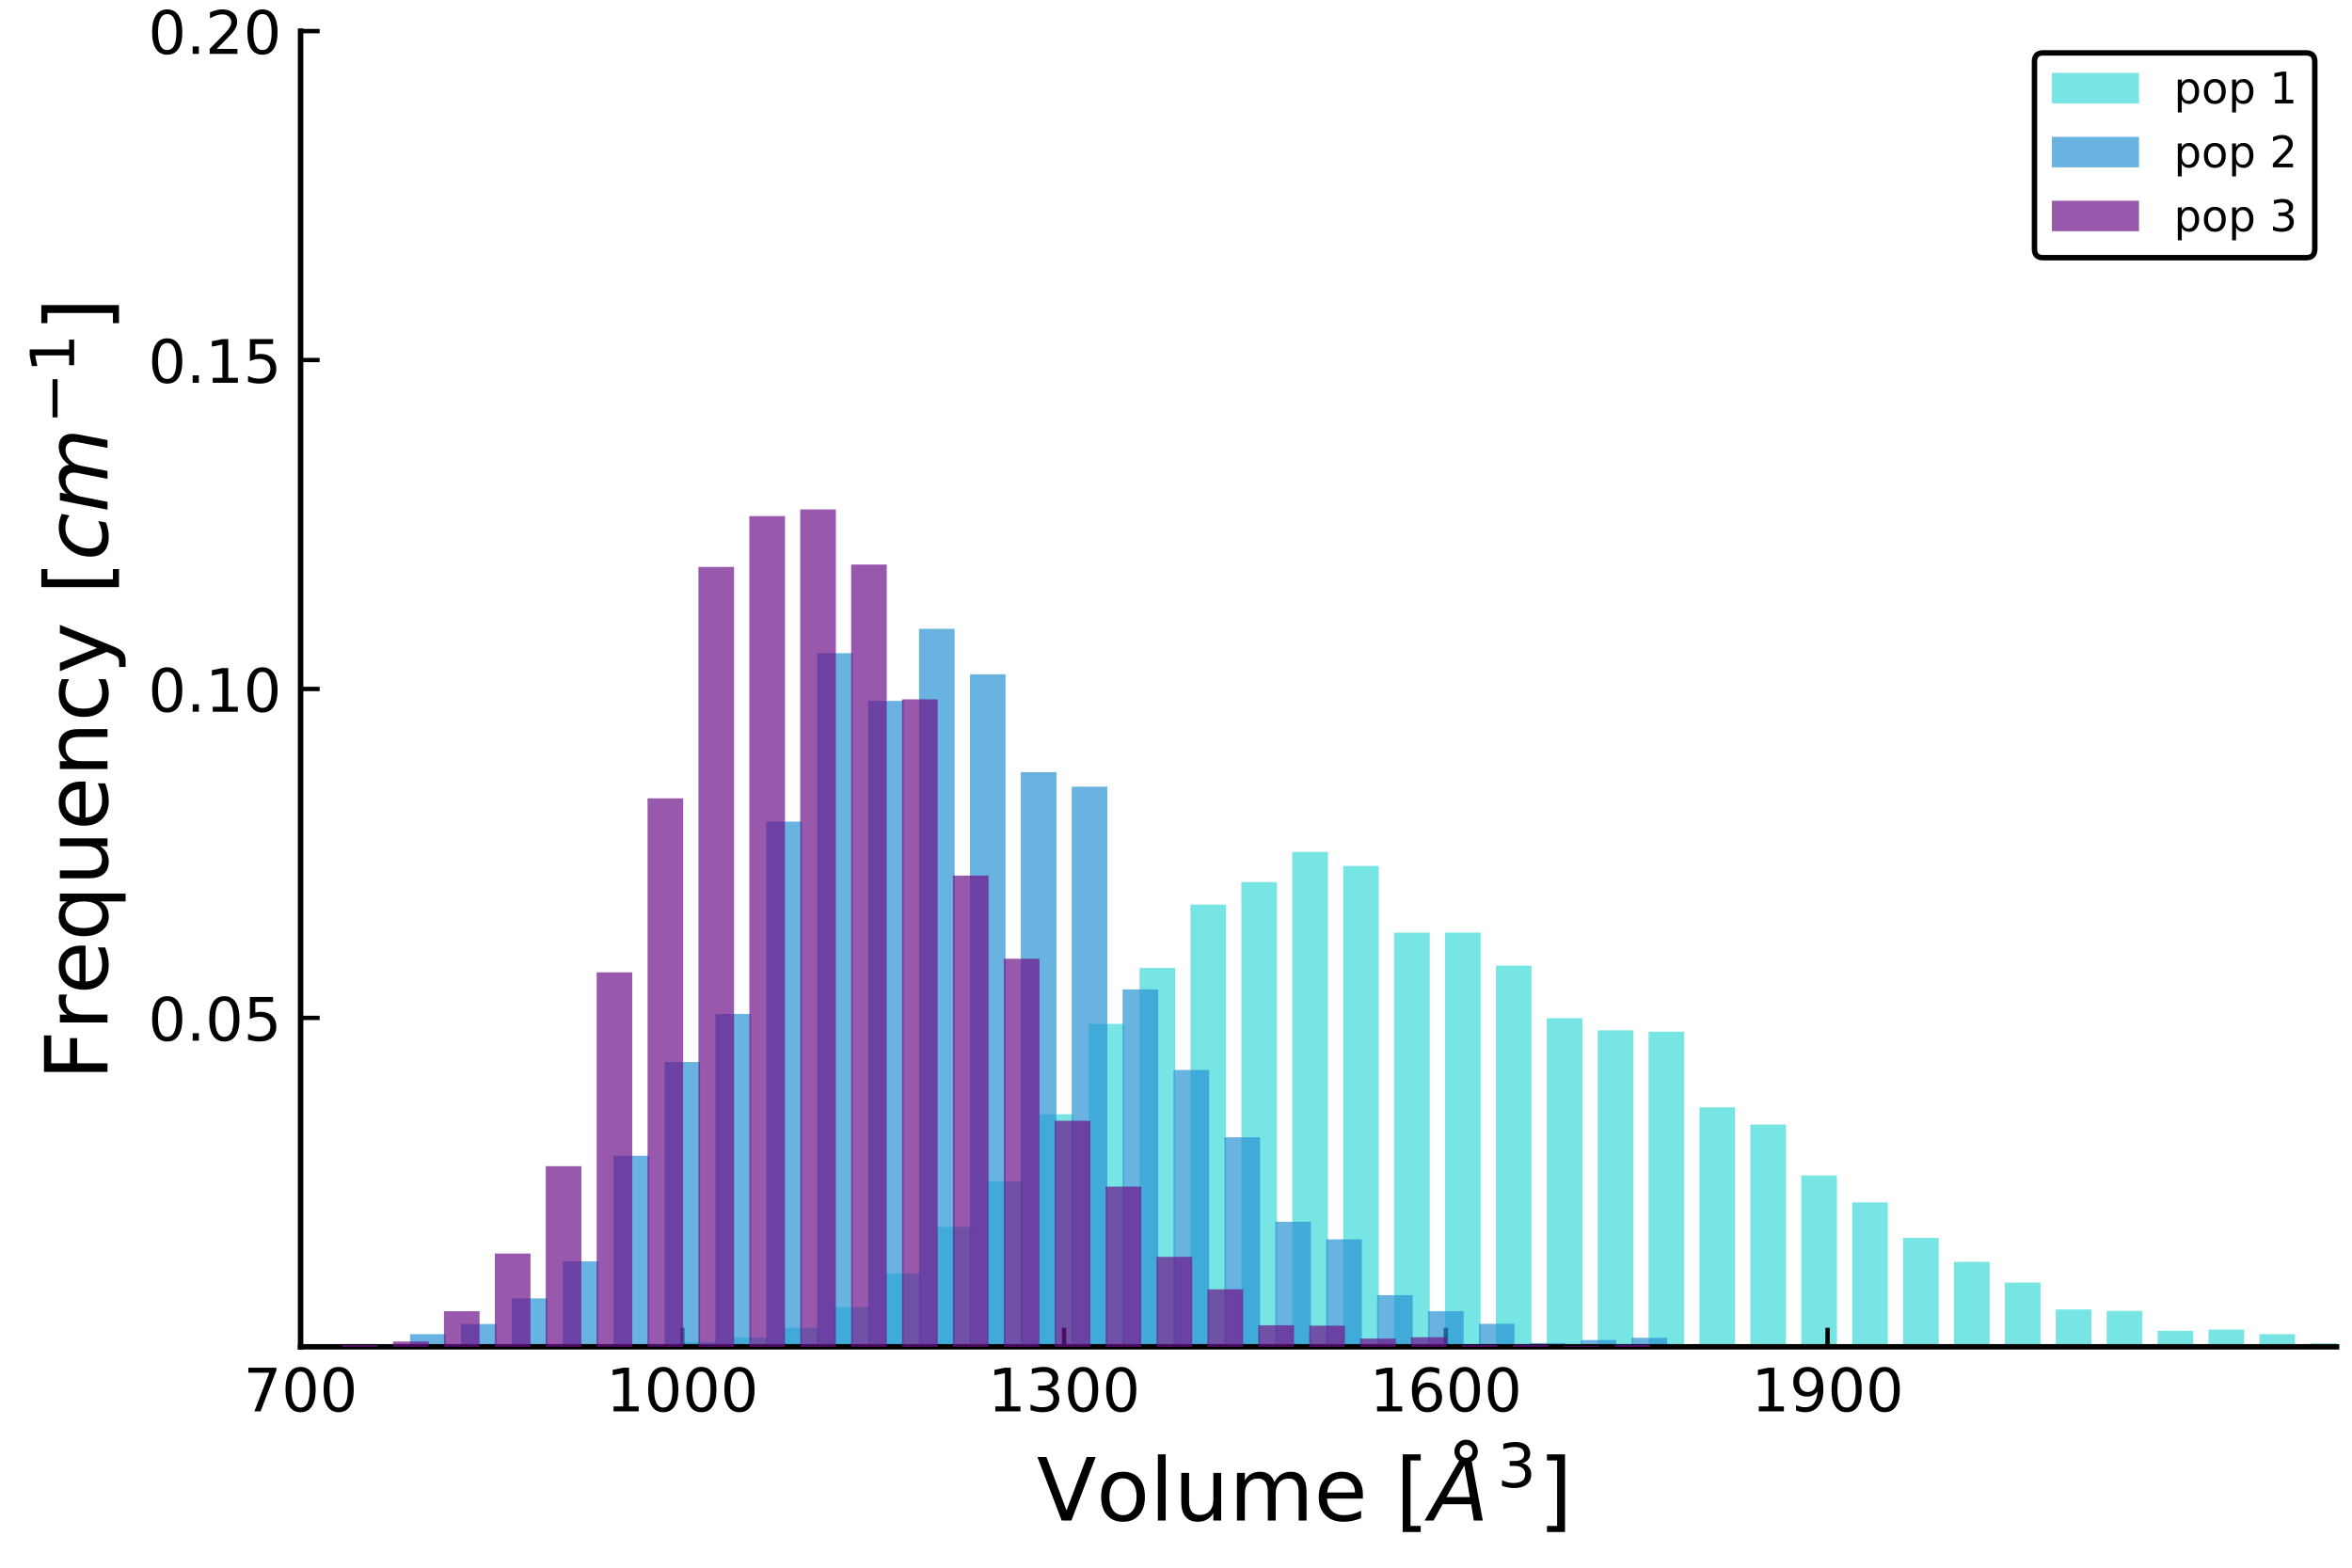 <?xml version="1.0" encoding="utf-8" standalone="no"?>
<!DOCTYPE svg PUBLIC "-//W3C//DTD SVG 1.1//EN"
  "http://www.w3.org/Graphics/SVG/1.1/DTD/svg11.dtd">
<!-- Created with matplotlib (http://matplotlib.org/) -->
<svg height="288pt" version="1.1" viewBox="0 0 432 288" width="432pt" xmlns="http://www.w3.org/2000/svg" xmlns:xlink="http://www.w3.org/1999/xlink">
 <defs>
  <style type="text/css">
*{stroke-linecap:butt;stroke-linejoin:round;}
  </style>
 </defs>
 <g id="figure_1">
  <g id="patch_1">
   <path d="M 0 288 
L 432 288 
L 432 0 
L 0 0 
z
" style="fill:#ffffff;"/>
  </g>
  <g id="axes_1">
   <g id="patch_2">
    <path d="M 55.209 247.425 
L 429.165 247.425 
L 429.165 5.715 
L 55.209 5.715 
z
" style="fill:#ffffff;"/>
   </g>
   <g id="patch_3">
    <path clip-path="url(#pc2523040d9)" d="M 59.727 247.425 
L 59.727 247.425 
L 66.272 247.425 
L 66.272 247.425 
L 59.727 247.425 
" style="fill:#3ddad7;fill-opacity:0.7;"/>
   </g>
   <g id="patch_4">
    <path clip-path="url(#pc2523040d9)" d="M 69.076 247.425 
L 69.076 247.425 
L 75.62 247.425 
L 75.62 247.425 
L 69.076 247.425 
" style="fill:#3ddad7;fill-opacity:0.7;"/>
   </g>
   <g id="patch_5">
    <path clip-path="url(#pc2523040d9)" d="M 78.425 247.425 
L 78.425 247.425 
L 84.969 247.425 
L 84.969 247.425 
L 78.425 247.425 
" style="fill:#3ddad7;fill-opacity:0.7;"/>
   </g>
   <g id="patch_6">
    <path clip-path="url(#pc2523040d9)" d="M 87.774 247.425 
L 87.774 247.425 
L 94.318 247.425 
L 94.318 247.425 
L 87.774 247.425 
" style="fill:#3ddad7;fill-opacity:0.7;"/>
   </g>
   <g id="patch_7">
    <path clip-path="url(#pc2523040d9)" d="M 97.123 247.425 
L 97.123 247.425 
L 103.667 247.425 
L 103.667 247.425 
L 97.123 247.425 
" style="fill:#3ddad7;fill-opacity:0.7;"/>
   </g>
   <g id="patch_8">
    <path clip-path="url(#pc2523040d9)" d="M 106.472 247.353 
L 106.472 247.425 
L 113.016 247.425 
L 113.016 247.353 
L 106.472 247.353 
" style="fill:#3ddad7;fill-opacity:0.7;"/>
   </g>
   <g id="patch_9">
    <path clip-path="url(#pc2523040d9)" d="M 115.821 247.227 
L 115.821 247.425 
L 122.365 247.425 
L 122.365 247.227 
L 115.821 247.227 
" style="fill:#3ddad7;fill-opacity:0.7;"/>
   </g>
   <g id="patch_10">
    <path clip-path="url(#pc2523040d9)" d="M 125.17 246.524 
L 125.17 247.425 
L 131.714 247.425 
L 131.714 246.524 
L 125.17 246.524 
" style="fill:#3ddad7;fill-opacity:0.7;"/>
   </g>
   <g id="patch_11">
    <path clip-path="url(#pc2523040d9)" d="M 134.519 245.731 
L 134.519 247.425 
L 141.063 247.425 
L 141.063 245.731 
L 134.519 245.731 
" style="fill:#3ddad7;fill-opacity:0.7;"/>
   </g>
   <g id="patch_12">
    <path clip-path="url(#pc2523040d9)" d="M 143.868 243.911 
L 143.868 247.425 
L 150.412 247.425 
L 150.412 243.911 
L 143.868 243.911 
" style="fill:#3ddad7;fill-opacity:0.7;"/>
   </g>
   <g id="patch_13">
    <path clip-path="url(#pc2523040d9)" d="M 153.216 240.127 
L 153.216 247.425 
L 159.761 247.425 
L 159.761 240.127 
L 153.216 240.127 
" style="fill:#3ddad7;fill-opacity:0.7;"/>
   </g>
   <g id="patch_14">
    <path clip-path="url(#pc2523040d9)" d="M 162.565 233.981 
L 162.565 247.425 
L 169.11 247.425 
L 169.11 233.981 
L 162.565 233.981 
" style="fill:#3ddad7;fill-opacity:0.7;"/>
   </g>
   <g id="patch_15">
    <path clip-path="url(#pc2523040d9)" d="M 171.914 225.385 
L 171.914 247.425 
L 178.459 247.425 
L 178.459 225.385 
L 171.914 225.385 
" style="fill:#3ddad7;fill-opacity:0.7;"/>
   </g>
   <g id="patch_16">
    <path clip-path="url(#pc2523040d9)" d="M 181.263 216.987 
L 181.263 247.425 
L 187.807 247.425 
L 187.807 216.987 
L 181.263 216.987 
" style="fill:#3ddad7;fill-opacity:0.7;"/>
   </g>
   <g id="patch_17">
    <path clip-path="url(#pc2523040d9)" d="M 190.612 204.696 
L 190.612 247.425 
L 197.156 247.425 
L 197.156 204.696 
L 190.612 204.696 
" style="fill:#3ddad7;fill-opacity:0.7;"/>
   </g>
   <g id="patch_18">
    <path clip-path="url(#pc2523040d9)" d="M 199.961 188.098 
L 199.961 247.425 
L 206.505 247.425 
L 206.505 188.098 
L 199.961 188.098 
" style="fill:#3ddad7;fill-opacity:0.7;"/>
   </g>
   <g id="patch_19">
    <path clip-path="url(#pc2523040d9)" d="M 209.31 177.826 
L 209.31 247.425 
L 215.854 247.425 
L 215.854 177.826 
L 209.31 177.826 
" style="fill:#3ddad7;fill-opacity:0.7;"/>
   </g>
   <g id="patch_20">
    <path clip-path="url(#pc2523040d9)" d="M 218.659 166.184 
L 218.659 247.425 
L 225.203 247.425 
L 225.203 166.184 
L 218.659 166.184 
" style="fill:#3ddad7;fill-opacity:0.7;"/>
   </g>
   <g id="patch_21">
    <path clip-path="url(#pc2523040d9)" d="M 228.008 162.057 
L 228.008 247.425 
L 234.552 247.425 
L 234.552 162.057 
L 228.008 162.057 
" style="fill:#3ddad7;fill-opacity:0.7;"/>
   </g>
   <g id="patch_22">
    <path clip-path="url(#pc2523040d9)" d="M 237.357 156.506 
L 237.357 247.425 
L 243.901 247.425 
L 243.901 156.506 
L 237.357 156.506 
" style="fill:#3ddad7;fill-opacity:0.7;"/>
   </g>
   <g id="patch_23">
    <path clip-path="url(#pc2523040d9)" d="M 246.706 159.083 
L 246.706 247.425 
L 253.25 247.425 
L 253.25 159.083 
L 246.706 159.083 
" style="fill:#3ddad7;fill-opacity:0.7;"/>
   </g>
   <g id="patch_24">
    <path clip-path="url(#pc2523040d9)" d="M 256.055 171.338 
L 256.055 247.425 
L 262.599 247.425 
L 262.599 171.338 
L 256.055 171.338 
" style="fill:#3ddad7;fill-opacity:0.7;"/>
   </g>
   <g id="patch_25">
    <path clip-path="url(#pc2523040d9)" d="M 265.403 171.32 
L 265.403 247.425 
L 271.948 247.425 
L 271.948 171.32 
L 265.403 171.32 
" style="fill:#3ddad7;fill-opacity:0.7;"/>
   </g>
   <g id="patch_26">
    <path clip-path="url(#pc2523040d9)" d="M 274.752 177.393 
L 274.752 247.425 
L 281.297 247.425 
L 281.297 177.393 
L 274.752 177.393 
" style="fill:#3ddad7;fill-opacity:0.7;"/>
   </g>
   <g id="patch_27">
    <path clip-path="url(#pc2523040d9)" d="M 284.101 187.053 
L 284.101 247.425 
L 290.646 247.425 
L 290.646 187.053 
L 284.101 187.053 
" style="fill:#3ddad7;fill-opacity:0.7;"/>
   </g>
   <g id="patch_28">
    <path clip-path="url(#pc2523040d9)" d="M 293.45 189.287 
L 293.45 247.425 
L 299.994 247.425 
L 299.994 189.287 
L 293.45 189.287 
" style="fill:#3ddad7;fill-opacity:0.7;"/>
   </g>
   <g id="patch_29">
    <path clip-path="url(#pc2523040d9)" d="M 302.799 189.54 
L 302.799 247.425 
L 309.343 247.425 
L 309.343 189.54 
L 302.799 189.54 
" style="fill:#3ddad7;fill-opacity:0.7;"/>
   </g>
   <g id="patch_30">
    <path clip-path="url(#pc2523040d9)" d="M 312.148 203.416 
L 312.148 247.425 
L 318.692 247.425 
L 318.692 203.416 
L 312.148 203.416 
" style="fill:#3ddad7;fill-opacity:0.7;"/>
   </g>
   <g id="patch_31">
    <path clip-path="url(#pc2523040d9)" d="M 321.497 206.588 
L 321.497 247.425 
L 328.041 247.425 
L 328.041 206.588 
L 321.497 206.588 
" style="fill:#3ddad7;fill-opacity:0.7;"/>
   </g>
   <g id="patch_32">
    <path clip-path="url(#pc2523040d9)" d="M 330.846 215.941 
L 330.846 247.425 
L 337.39 247.425 
L 337.39 215.941 
L 330.846 215.941 
" style="fill:#3ddad7;fill-opacity:0.7;"/>
   </g>
   <g id="patch_33">
    <path clip-path="url(#pc2523040d9)" d="M 340.195 220.897 
L 340.195 247.425 
L 346.739 247.425 
L 346.739 220.897 
L 340.195 220.897 
" style="fill:#3ddad7;fill-opacity:0.7;"/>
   </g>
   <g id="patch_34">
    <path clip-path="url(#pc2523040d9)" d="M 349.544 227.421 
L 349.544 247.425 
L 356.088 247.425 
L 356.088 227.421 
L 349.544 227.421 
" style="fill:#3ddad7;fill-opacity:0.7;"/>
   </g>
   <g id="patch_35">
    <path clip-path="url(#pc2523040d9)" d="M 358.893 231.819 
L 358.893 247.425 
L 365.437 247.425 
L 365.437 231.819 
L 358.893 231.819 
" style="fill:#3ddad7;fill-opacity:0.7;"/>
   </g>
   <g id="patch_36">
    <path clip-path="url(#pc2523040d9)" d="M 368.242 235.621 
L 368.242 247.425 
L 374.786 247.425 
L 374.786 235.621 
L 368.242 235.621 
" style="fill:#3ddad7;fill-opacity:0.7;"/>
   </g>
   <g id="patch_37">
    <path clip-path="url(#pc2523040d9)" d="M 377.59 240.559 
L 377.59 247.425 
L 384.135 247.425 
L 384.135 240.559 
L 377.59 240.559 
" style="fill:#3ddad7;fill-opacity:0.7;"/>
   </g>
   <g id="patch_38">
    <path clip-path="url(#pc2523040d9)" d="M 386.939 240.829 
L 386.939 247.425 
L 393.484 247.425 
L 393.484 240.829 
L 386.939 240.829 
" style="fill:#3ddad7;fill-opacity:0.7;"/>
   </g>
   <g id="patch_39">
    <path clip-path="url(#pc2523040d9)" d="M 396.288 244.488 
L 396.288 247.425 
L 402.833 247.425 
L 402.833 244.488 
L 396.288 244.488 
" style="fill:#3ddad7;fill-opacity:0.7;"/>
   </g>
   <g id="patch_40">
    <path clip-path="url(#pc2523040d9)" d="M 405.637 244.272 
L 405.637 247.425 
L 412.181 247.425 
L 412.181 244.272 
L 405.637 244.272 
" style="fill:#3ddad7;fill-opacity:0.7;"/>
   </g>
   <g id="patch_41">
    <path clip-path="url(#pc2523040d9)" d="M 414.986 245.101 
L 414.986 247.425 
L 421.53 247.425 
L 421.53 245.101 
L 414.986 245.101 
" style="fill:#3ddad7;fill-opacity:0.7;"/>
   </g>
   <g id="patch_42">
    <path clip-path="url(#pc2523040d9)" d="M 424.335 246.777 
L 424.335 247.425 
L 430.879 247.425 
L 430.879 246.777 
L 424.335 246.777 
" style="fill:#3ddad7;fill-opacity:0.7;"/>
   </g>
   <g id="matplotlib.axis_1">
    <g id="xtick_1">
     <g id="line2d_1">
      <defs>
       <path d="M 0 0 
L 0 -3.5 
" id="mbeab6ca78e" style="stroke:#000000;stroke-width:0.8;"/>
      </defs>
      <g>
       <use style="stroke:#000000;stroke-width:0.8;" x="55.209" xlink:href="#mbeab6ca78e" y="247.425"/>
      </g>
     </g>
     <g id="text_1">
      <!-- 700 -->
      <defs>
       <path d="M 8.203 72.906 
L 55.078 72.906 
L 55.078 68.703 
L 28.609 0 
L 18.312 0 
L 43.219 64.594 
L 8.203 64.594 
z
" id="DejaVuSans-37"/>
       <path d="M 31.781 66.406 
Q 24.172 66.406 20.328 58.906 
Q 16.5 51.422 16.5 36.375 
Q 16.5 21.391 20.328 13.891 
Q 24.172 6.391 31.781 6.391 
Q 39.453 6.391 43.281 13.891 
Q 47.125 21.391 47.125 36.375 
Q 47.125 51.422 43.281 58.906 
Q 39.453 66.406 31.781 66.406 
z
M 31.781 74.219 
Q 44.047 74.219 50.516 64.516 
Q 56.984 54.828 56.984 36.375 
Q 56.984 17.969 50.516 8.266 
Q 44.047 -1.422 31.781 -1.422 
Q 19.531 -1.422 13.062 8.266 
Q 6.594 17.969 6.594 36.375 
Q 6.594 54.828 13.062 64.516 
Q 19.531 74.219 31.781 74.219 
z
" id="DejaVuSans-30"/>
      </defs>
      <g transform="translate(44.711 259.284)scale(0.11 -0.11)">
       <use xlink:href="#DejaVuSans-37"/>
       <use x="63.623" xlink:href="#DejaVuSans-30"/>
       <use x="127.246" xlink:href="#DejaVuSans-30"/>
      </g>
     </g>
    </g>
    <g id="xtick_2">
     <g id="line2d_2">
      <g>
       <use style="stroke:#000000;stroke-width:0.8;" x="125.326" xlink:href="#mbeab6ca78e" y="247.425"/>
      </g>
     </g>
     <g id="text_2">
      <!-- 1000 -->
      <defs>
       <path d="M 12.406 8.297 
L 28.516 8.297 
L 28.516 63.922 
L 10.984 60.406 
L 10.984 69.391 
L 28.422 72.906 
L 38.281 72.906 
L 38.281 8.297 
L 54.391 8.297 
L 54.391 0 
L 12.406 0 
z
" id="DejaVuSans-31"/>
      </defs>
      <g transform="translate(111.328 259.284)scale(0.11 -0.11)">
       <use xlink:href="#DejaVuSans-31"/>
       <use x="63.623" xlink:href="#DejaVuSans-30"/>
       <use x="127.246" xlink:href="#DejaVuSans-30"/>
       <use x="190.869" xlink:href="#DejaVuSans-30"/>
      </g>
     </g>
    </g>
    <g id="xtick_3">
     <g id="line2d_3">
      <g>
       <use style="stroke:#000000;stroke-width:0.8;" x="195.442" xlink:href="#mbeab6ca78e" y="247.425"/>
      </g>
     </g>
     <g id="text_3">
      <!-- 1300 -->
      <defs>
       <path d="M 40.578 39.312 
Q 47.656 37.797 51.625 33 
Q 55.609 28.219 55.609 21.188 
Q 55.609 10.406 48.188 4.484 
Q 40.766 -1.422 27.094 -1.422 
Q 22.516 -1.422 17.656 -0.516 
Q 12.797 0.391 7.625 2.203 
L 7.625 11.719 
Q 11.719 9.328 16.594 8.109 
Q 21.484 6.891 26.812 6.891 
Q 36.078 6.891 40.938 10.547 
Q 45.797 14.203 45.797 21.188 
Q 45.797 27.641 41.281 31.266 
Q 36.766 34.906 28.719 34.906 
L 20.219 34.906 
L 20.219 43.016 
L 29.109 43.016 
Q 36.375 43.016 40.234 45.922 
Q 44.094 48.828 44.094 54.297 
Q 44.094 59.906 40.109 62.906 
Q 36.141 65.922 28.719 65.922 
Q 24.656 65.922 20.016 65.031 
Q 15.375 64.156 9.812 62.312 
L 9.812 71.094 
Q 15.438 72.656 20.344 73.438 
Q 25.25 74.219 29.594 74.219 
Q 40.828 74.219 47.359 69.109 
Q 53.906 64.016 53.906 55.328 
Q 53.906 49.266 50.438 45.094 
Q 46.969 40.922 40.578 39.312 
z
" id="DejaVuSans-33"/>
      </defs>
      <g transform="translate(181.445 259.284)scale(0.11 -0.11)">
       <use xlink:href="#DejaVuSans-31"/>
       <use x="63.623" xlink:href="#DejaVuSans-33"/>
       <use x="127.246" xlink:href="#DejaVuSans-30"/>
       <use x="190.869" xlink:href="#DejaVuSans-30"/>
      </g>
     </g>
    </g>
    <g id="xtick_4">
     <g id="line2d_4">
      <g>
       <use style="stroke:#000000;stroke-width:0.8;" x="265.559" xlink:href="#mbeab6ca78e" y="247.425"/>
      </g>
     </g>
     <g id="text_4">
      <!-- 1600 -->
      <defs>
       <path d="M 33.016 40.375 
Q 26.375 40.375 22.484 35.828 
Q 18.609 31.297 18.609 23.391 
Q 18.609 15.531 22.484 10.953 
Q 26.375 6.391 33.016 6.391 
Q 39.656 6.391 43.531 10.953 
Q 47.406 15.531 47.406 23.391 
Q 47.406 31.297 43.531 35.828 
Q 39.656 40.375 33.016 40.375 
z
M 52.594 71.297 
L 52.594 62.312 
Q 48.875 64.062 45.094 64.984 
Q 41.312 65.922 37.594 65.922 
Q 27.828 65.922 22.672 59.328 
Q 17.531 52.734 16.797 39.406 
Q 19.672 43.656 24.016 45.922 
Q 28.375 48.188 33.594 48.188 
Q 44.578 48.188 50.953 41.516 
Q 57.328 34.859 57.328 23.391 
Q 57.328 12.156 50.688 5.359 
Q 44.047 -1.422 33.016 -1.422 
Q 20.359 -1.422 13.672 8.266 
Q 6.984 17.969 6.984 36.375 
Q 6.984 53.656 15.188 63.938 
Q 23.391 74.219 37.203 74.219 
Q 40.922 74.219 44.703 73.484 
Q 48.484 72.75 52.594 71.297 
z
" id="DejaVuSans-36"/>
      </defs>
      <g transform="translate(251.562 259.284)scale(0.11 -0.11)">
       <use xlink:href="#DejaVuSans-31"/>
       <use x="63.623" xlink:href="#DejaVuSans-36"/>
       <use x="127.246" xlink:href="#DejaVuSans-30"/>
       <use x="190.869" xlink:href="#DejaVuSans-30"/>
      </g>
     </g>
    </g>
    <g id="xtick_5">
     <g id="line2d_5">
      <g>
       <use style="stroke:#000000;stroke-width:0.8;" x="335.676" xlink:href="#mbeab6ca78e" y="247.425"/>
      </g>
     </g>
     <g id="text_5">
      <!-- 1900 -->
      <defs>
       <path d="M 10.984 1.516 
L 10.984 10.5 
Q 14.703 8.734 18.5 7.812 
Q 22.312 6.891 25.984 6.891 
Q 35.75 6.891 40.891 13.453 
Q 46.047 20.016 46.781 33.406 
Q 43.953 29.203 39.594 26.953 
Q 35.25 24.703 29.984 24.703 
Q 19.047 24.703 12.672 31.312 
Q 6.297 37.938 6.297 49.422 
Q 6.297 60.641 12.938 67.422 
Q 19.578 74.219 30.609 74.219 
Q 43.266 74.219 49.922 64.516 
Q 56.594 54.828 56.594 36.375 
Q 56.594 19.141 48.406 8.859 
Q 40.234 -1.422 26.422 -1.422 
Q 22.703 -1.422 18.891 -0.688 
Q 15.094 0.047 10.984 1.516 
z
M 30.609 32.422 
Q 37.25 32.422 41.125 36.953 
Q 45.016 41.5 45.016 49.422 
Q 45.016 57.281 41.125 61.844 
Q 37.25 66.406 30.609 66.406 
Q 23.969 66.406 20.094 61.844 
Q 16.219 57.281 16.219 49.422 
Q 16.219 41.5 20.094 36.953 
Q 23.969 32.422 30.609 32.422 
z
" id="DejaVuSans-39"/>
      </defs>
      <g transform="translate(321.679 259.284)scale(0.11 -0.11)">
       <use xlink:href="#DejaVuSans-31"/>
       <use x="63.623" xlink:href="#DejaVuSans-39"/>
       <use x="127.246" xlink:href="#DejaVuSans-30"/>
       <use x="190.869" xlink:href="#DejaVuSans-30"/>
      </g>
     </g>
    </g>
    <g id="text_6">
     <!-- Volume $[\AA^3]$  -->
     <defs>
      <path d="M 28.609 0 
L 0.781 72.906 
L 11.078 72.906 
L 34.188 11.531 
L 57.328 72.906 
L 67.578 72.906 
L 39.797 0 
z
" id="DejaVuSans-56"/>
      <path d="M 30.609 48.391 
Q 23.391 48.391 19.188 42.75 
Q 14.984 37.109 14.984 27.297 
Q 14.984 17.484 19.156 11.844 
Q 23.344 6.203 30.609 6.203 
Q 37.797 6.203 41.984 11.859 
Q 46.188 17.531 46.188 27.297 
Q 46.188 37.016 41.984 42.703 
Q 37.797 48.391 30.609 48.391 
z
M 30.609 56 
Q 42.328 56 49.016 48.375 
Q 55.719 40.766 55.719 27.297 
Q 55.719 13.875 49.016 6.219 
Q 42.328 -1.422 30.609 -1.422 
Q 18.844 -1.422 12.172 6.219 
Q 5.516 13.875 5.516 27.297 
Q 5.516 40.766 12.172 48.375 
Q 18.844 56 30.609 56 
z
" id="DejaVuSans-6f"/>
      <path d="M 9.422 75.984 
L 18.406 75.984 
L 18.406 0 
L 9.422 0 
z
" id="DejaVuSans-6c"/>
      <path d="M 8.5 21.578 
L 8.5 54.688 
L 17.484 54.688 
L 17.484 21.922 
Q 17.484 14.156 20.5 10.266 
Q 23.531 6.391 29.594 6.391 
Q 36.859 6.391 41.078 11.031 
Q 45.312 15.672 45.312 23.688 
L 45.312 54.688 
L 54.297 54.688 
L 54.297 0 
L 45.312 0 
L 45.312 8.406 
Q 42.047 3.422 37.719 1 
Q 33.406 -1.422 27.688 -1.422 
Q 18.266 -1.422 13.375 4.438 
Q 8.5 10.297 8.5 21.578 
z
M 31.109 56 
z
" id="DejaVuSans-75"/>
      <path d="M 52 44.188 
Q 55.375 50.25 60.062 53.125 
Q 64.75 56 71.094 56 
Q 79.641 56 84.281 50.016 
Q 88.922 44.047 88.922 33.016 
L 88.922 0 
L 79.891 0 
L 79.891 32.719 
Q 79.891 40.578 77.094 44.375 
Q 74.312 48.188 68.609 48.188 
Q 61.625 48.188 57.562 43.547 
Q 53.516 38.922 53.516 30.906 
L 53.516 0 
L 44.484 0 
L 44.484 32.719 
Q 44.484 40.625 41.703 44.406 
Q 38.922 48.188 33.109 48.188 
Q 26.219 48.188 22.156 43.531 
Q 18.109 38.875 18.109 30.906 
L 18.109 0 
L 9.078 0 
L 9.078 54.688 
L 18.109 54.688 
L 18.109 46.188 
Q 21.188 51.219 25.484 53.609 
Q 29.781 56 35.688 56 
Q 41.656 56 45.828 52.969 
Q 50 49.953 52 44.188 
z
" id="DejaVuSans-6d"/>
      <path d="M 56.203 29.594 
L 56.203 25.203 
L 14.891 25.203 
Q 15.484 15.922 20.484 11.062 
Q 25.484 6.203 34.422 6.203 
Q 39.594 6.203 44.453 7.469 
Q 49.312 8.734 54.109 11.281 
L 54.109 2.781 
Q 49.266 0.734 44.188 -0.344 
Q 39.109 -1.422 33.891 -1.422 
Q 20.797 -1.422 13.156 6.188 
Q 5.516 13.812 5.516 26.812 
Q 5.516 40.234 12.766 48.109 
Q 20.016 56 32.328 56 
Q 43.359 56 49.781 48.891 
Q 56.203 41.797 56.203 29.594 
z
M 47.219 32.234 
Q 47.125 39.594 43.094 43.984 
Q 39.062 48.391 32.422 48.391 
Q 24.906 48.391 20.391 44.141 
Q 15.875 39.891 15.188 32.172 
z
" id="DejaVuSans-65"/>
      <path id="DejaVuSans-20"/>
      <path d="M 8.594 75.984 
L 29.297 75.984 
L 29.297 69 
L 17.578 69 
L 17.578 -6.203 
L 29.297 -6.203 
L 29.297 -13.188 
L 8.594 -13.188 
z
" id="DejaVuSans-5b"/>
      <path d="M 49.812 79.391 
Q 49.812 82.469 47.625 84.641 
Q 45.453 86.812 42.391 86.812 
Q 39.266 86.812 37.141 84.688 
Q 35.016 82.562 35.016 79.391 
Q 35.016 76.312 37.141 74.156 
Q 39.266 72.016 42.391 72.016 
Q 45.453 72.016 47.625 74.156 
Q 49.812 76.312 49.812 79.391 
z
M 34.422 68.703 
Q 31.781 70.516 30.391 73.266 
Q 29 76.031 29 79.391 
Q 29 84.969 32.906 88.891 
Q 36.812 92.828 42.391 92.828 
Q 47.953 92.828 51.875 88.891 
Q 55.812 84.969 55.812 79.391 
Q 55.812 75.531 54.031 72.547 
Q 52.25 69.578 48.875 67.828 
L 61.531 0 
L 51.219 0 
L 48.188 18.703 
L 15.375 18.703 
L 5.078 0 
L -5.328 0 
z
M 40.375 63.188 
L 19.922 26.906 
L 46.688 26.906 
z
" id="DejaVuSans-Oblique-c5"/>
      <path d="M 30.422 75.984 
L 30.422 -13.188 
L 9.719 -13.188 
L 9.719 -6.203 
L 21.391 -6.203 
L 21.391 69 
L 9.719 69 
L 9.719 75.984 
z
" id="DejaVuSans-5d"/>
     </defs>
     <g transform="translate(190.427 279.364)scale(0.16 -0.16)">
      <use transform="translate(0 0.172)" xlink:href="#DejaVuSans-56"/>
      <use transform="translate(68.408 0.172)" xlink:href="#DejaVuSans-6f"/>
      <use transform="translate(129.59 0.172)" xlink:href="#DejaVuSans-6c"/>
      <use transform="translate(157.373 0.172)" xlink:href="#DejaVuSans-75"/>
      <use transform="translate(220.752 0.172)" xlink:href="#DejaVuSans-6d"/>
      <use transform="translate(318.164 0.172)" xlink:href="#DejaVuSans-65"/>
      <use transform="translate(379.688 0.172)" xlink:href="#DejaVuSans-20"/>
      <use transform="translate(411.475 0.172)" xlink:href="#DejaVuSans-5b"/>
      <use transform="translate(450.488 0.172)" xlink:href="#DejaVuSans-Oblique-c5"/>
      <use transform="translate(528.702 38.453)scale(0.7)" xlink:href="#DejaVuSans-33"/>
      <use transform="translate(575.973 0.172)" xlink:href="#DejaVuSans-5d"/>
      <use transform="translate(614.986 0.172)" xlink:href="#DejaVuSans-20"/>
     </g>
    </g>
   </g>
   <g id="matplotlib.axis_2">
    <g id="ytick_1">
     <g id="line2d_6">
      <defs>
       <path d="M 0 0 
L 3.5 0 
" id="m0527114b75" style="stroke:#000000;stroke-width:0.8;"/>
      </defs>
      <g>
       <use style="stroke:#000000;stroke-width:0.8;" x="55.209" xlink:href="#m0527114b75" y="186.998"/>
      </g>
     </g>
     <g id="text_7">
      <!-- 0.05 -->
      <defs>
       <path d="M 10.688 12.406 
L 21 12.406 
L 21 0 
L 10.688 0 
z
" id="DejaVuSans-2e"/>
       <path d="M 10.797 72.906 
L 49.516 72.906 
L 49.516 64.594 
L 19.828 64.594 
L 19.828 46.734 
Q 21.969 47.469 24.109 47.828 
Q 26.266 48.188 28.422 48.188 
Q 40.625 48.188 47.75 41.5 
Q 54.891 34.812 54.891 23.391 
Q 54.891 11.625 47.562 5.094 
Q 40.234 -1.422 26.906 -1.422 
Q 22.312 -1.422 17.547 -0.641 
Q 12.797 0.141 7.719 1.703 
L 7.719 11.625 
Q 12.109 9.234 16.797 8.062 
Q 21.484 6.891 26.703 6.891 
Q 35.156 6.891 40.078 11.328 
Q 45.016 15.766 45.016 23.391 
Q 45.016 31 40.078 35.438 
Q 35.156 39.891 26.703 39.891 
Q 22.75 39.891 18.812 39.016 
Q 14.891 38.141 10.797 36.281 
z
" id="DejaVuSans-35"/>
      </defs>
      <g transform="translate(27.216 191.177)scale(0.11 -0.11)">
       <use xlink:href="#DejaVuSans-30"/>
       <use x="63.623" xlink:href="#DejaVuSans-2e"/>
       <use x="95.41" xlink:href="#DejaVuSans-30"/>
       <use x="159.033" xlink:href="#DejaVuSans-35"/>
      </g>
     </g>
    </g>
    <g id="ytick_2">
     <g id="line2d_7">
      <g>
       <use style="stroke:#000000;stroke-width:0.8;" x="55.209" xlink:href="#m0527114b75" y="126.57"/>
      </g>
     </g>
     <g id="text_8">
      <!-- 0.10 -->
      <g transform="translate(27.216 130.749)scale(0.11 -0.11)">
       <use xlink:href="#DejaVuSans-30"/>
       <use x="63.623" xlink:href="#DejaVuSans-2e"/>
       <use x="95.41" xlink:href="#DejaVuSans-31"/>
       <use x="159.033" xlink:href="#DejaVuSans-30"/>
      </g>
     </g>
    </g>
    <g id="ytick_3">
     <g id="line2d_8">
      <g>
       <use style="stroke:#000000;stroke-width:0.8;" x="55.209" xlink:href="#m0527114b75" y="66.142"/>
      </g>
     </g>
     <g id="text_9">
      <!-- 0.15 -->
      <g transform="translate(27.216 70.321)scale(0.11 -0.11)">
       <use xlink:href="#DejaVuSans-30"/>
       <use x="63.623" xlink:href="#DejaVuSans-2e"/>
       <use x="95.41" xlink:href="#DejaVuSans-31"/>
       <use x="159.033" xlink:href="#DejaVuSans-35"/>
      </g>
     </g>
    </g>
    <g id="ytick_4">
     <g id="line2d_9">
      <g>
       <use style="stroke:#000000;stroke-width:0.8;" x="55.209" xlink:href="#m0527114b75" y="5.715"/>
      </g>
     </g>
     <g id="text_10">
      <!-- 0.20 -->
      <defs>
       <path d="M 19.188 8.297 
L 53.609 8.297 
L 53.609 0 
L 7.328 0 
L 7.328 8.297 
Q 12.938 14.109 22.625 23.891 
Q 32.328 33.688 34.812 36.531 
Q 39.547 41.844 41.422 45.531 
Q 43.312 49.219 43.312 52.781 
Q 43.312 58.594 39.234 62.25 
Q 35.156 65.922 28.609 65.922 
Q 23.969 65.922 18.812 64.312 
Q 13.672 62.703 7.812 59.422 
L 7.812 69.391 
Q 13.766 71.781 18.938 73 
Q 24.125 74.219 28.422 74.219 
Q 39.75 74.219 46.484 68.547 
Q 53.219 62.891 53.219 53.422 
Q 53.219 48.922 51.531 44.891 
Q 49.859 40.875 45.406 35.406 
Q 44.188 33.984 37.641 27.219 
Q 31.109 20.453 19.188 8.297 
z
" id="DejaVuSans-32"/>
      </defs>
      <g transform="translate(27.216 9.894)scale(0.11 -0.11)">
       <use xlink:href="#DejaVuSans-30"/>
       <use x="63.623" xlink:href="#DejaVuSans-2e"/>
       <use x="95.41" xlink:href="#DejaVuSans-32"/>
       <use x="159.033" xlink:href="#DejaVuSans-30"/>
      </g>
     </g>
    </g>
    <g id="text_11">
     <!-- Frequency $[cm^{-1}]$ -->
     <defs>
      <path d="M 9.812 72.906 
L 51.703 72.906 
L 51.703 64.594 
L 19.672 64.594 
L 19.672 43.109 
L 48.578 43.109 
L 48.578 34.812 
L 19.672 34.812 
L 19.672 0 
L 9.812 0 
z
" id="DejaVuSans-46"/>
      <path d="M 41.109 46.297 
Q 39.594 47.172 37.812 47.578 
Q 36.031 48 33.891 48 
Q 26.266 48 22.188 43.047 
Q 18.109 38.094 18.109 28.812 
L 18.109 0 
L 9.078 0 
L 9.078 54.688 
L 18.109 54.688 
L 18.109 46.188 
Q 20.953 51.172 25.484 53.578 
Q 30.031 56 36.531 56 
Q 37.453 56 38.578 55.875 
Q 39.703 55.766 41.062 55.516 
z
" id="DejaVuSans-72"/>
      <path d="M 14.797 27.297 
Q 14.797 17.391 18.875 11.75 
Q 22.953 6.109 30.078 6.109 
Q 37.203 6.109 41.297 11.75 
Q 45.406 17.391 45.406 27.297 
Q 45.406 37.203 41.297 42.844 
Q 37.203 48.484 30.078 48.484 
Q 22.953 48.484 18.875 42.844 
Q 14.797 37.203 14.797 27.297 
z
M 45.406 8.203 
Q 42.578 3.328 38.25 0.953 
Q 33.938 -1.422 27.875 -1.422 
Q 17.969 -1.422 11.734 6.484 
Q 5.516 14.406 5.516 27.297 
Q 5.516 40.188 11.734 48.094 
Q 17.969 56 27.875 56 
Q 33.938 56 38.25 53.625 
Q 42.578 51.266 45.406 46.391 
L 45.406 54.688 
L 54.391 54.688 
L 54.391 -20.797 
L 45.406 -20.797 
z
" id="DejaVuSans-71"/>
      <path d="M 54.891 33.016 
L 54.891 0 
L 45.906 0 
L 45.906 32.719 
Q 45.906 40.484 42.875 44.328 
Q 39.844 48.188 33.797 48.188 
Q 26.516 48.188 22.312 43.547 
Q 18.109 38.922 18.109 30.906 
L 18.109 0 
L 9.078 0 
L 9.078 54.688 
L 18.109 54.688 
L 18.109 46.188 
Q 21.344 51.125 25.703 53.562 
Q 30.078 56 35.797 56 
Q 45.219 56 50.047 50.172 
Q 54.891 44.344 54.891 33.016 
z
" id="DejaVuSans-6e"/>
      <path d="M 48.781 52.594 
L 48.781 44.188 
Q 44.969 46.297 41.141 47.344 
Q 37.312 48.391 33.406 48.391 
Q 24.656 48.391 19.812 42.844 
Q 14.984 37.312 14.984 27.297 
Q 14.984 17.281 19.812 11.734 
Q 24.656 6.203 33.406 6.203 
Q 37.312 6.203 41.141 7.25 
Q 44.969 8.297 48.781 10.406 
L 48.781 2.094 
Q 45.016 0.344 40.984 -0.531 
Q 36.969 -1.422 32.422 -1.422 
Q 20.062 -1.422 12.781 6.344 
Q 5.516 14.109 5.516 27.297 
Q 5.516 40.672 12.859 48.328 
Q 20.219 56 33.016 56 
Q 37.156 56 41.109 55.141 
Q 45.062 54.297 48.781 52.594 
z
" id="DejaVuSans-63"/>
      <path d="M 32.172 -5.078 
Q 28.375 -14.844 24.75 -17.812 
Q 21.141 -20.797 15.094 -20.797 
L 7.906 -20.797 
L 7.906 -13.281 
L 13.188 -13.281 
Q 16.891 -13.281 18.938 -11.516 
Q 21 -9.766 23.484 -3.219 
L 25.094 0.875 
L 2.984 54.688 
L 12.5 54.688 
L 29.594 11.922 
L 46.688 54.688 
L 56.203 54.688 
z
" id="DejaVuSans-79"/>
      <path d="M 53.609 52.594 
L 51.812 43.703 
Q 48.578 46.047 44.938 47.219 
Q 41.312 48.391 37.406 48.391 
Q 33.109 48.391 29.219 46.875 
Q 25.344 45.359 22.703 42.578 
Q 18.5 38.328 16.203 32.609 
Q 13.922 26.906 13.922 20.797 
Q 13.922 13.422 17.609 9.812 
Q 21.297 6.203 28.812 6.203 
Q 32.516 6.203 36.688 7.328 
Q 40.875 8.453 45.406 10.688 
L 43.703 1.812 
Q 39.797 0.203 35.672 -0.609 
Q 31.547 -1.422 27.203 -1.422 
Q 16.312 -1.422 10.453 4.016 
Q 4.594 9.469 4.594 19.578 
Q 4.594 28.078 7.641 35.234 
Q 10.688 42.391 16.703 48.094 
Q 20.797 52 26.312 54 
Q 31.844 56 38.375 56 
Q 42.188 56 45.938 55.141 
Q 49.703 54.297 53.609 52.594 
z
" id="DejaVuSans-Oblique-63"/>
      <path d="M 89.797 33.016 
L 83.406 0 
L 74.422 0 
L 80.719 32.719 
Q 81.109 34.812 81.297 36.328 
Q 81.5 37.844 81.5 38.922 
Q 81.5 43.312 79.047 45.75 
Q 76.609 48.188 72.219 48.188 
Q 65.672 48.188 60.547 43.281 
Q 55.422 38.375 53.906 30.516 
L 47.906 0 
L 38.922 0 
L 45.312 32.719 
Q 45.703 34.516 45.891 36.047 
Q 46.094 37.594 46.094 38.812 
Q 46.094 43.266 43.656 45.719 
Q 41.219 48.188 36.922 48.188 
Q 30.281 48.188 25.141 43.281 
Q 20.016 38.375 18.5 30.516 
L 12.5 0 
L 3.516 0 
L 14.203 54.688 
L 23.188 54.688 
L 21.484 46.188 
Q 25.141 50.984 30.047 53.484 
Q 34.969 56 40.578 56 
Q 46.531 56 50.359 52.875 
Q 54.203 49.75 54.984 44.188 
Q 59.078 49.953 64.469 52.969 
Q 69.875 56 75.875 56 
Q 82.906 56 86.734 51.953 
Q 90.578 47.906 90.578 40.484 
Q 90.578 38.875 90.375 36.938 
Q 90.188 35.016 89.797 33.016 
z
" id="DejaVuSans-Oblique-6d"/>
      <path d="M 10.594 35.5 
L 73.188 35.5 
L 73.188 27.203 
L 10.594 27.203 
z
" id="DejaVuSans-2212"/>
     </defs>
     <g transform="translate(19.856 198.49)rotate(-90)scale(0.16 -0.16)">
      <use transform="translate(0 0.684)" xlink:href="#DejaVuSans-46"/>
      <use transform="translate(57.52 0.684)" xlink:href="#DejaVuSans-72"/>
      <use transform="translate(98.633 0.684)" xlink:href="#DejaVuSans-65"/>
      <use transform="translate(160.156 0.684)" xlink:href="#DejaVuSans-71"/>
      <use transform="translate(223.633 0.684)" xlink:href="#DejaVuSans-75"/>
      <use transform="translate(287.012 0.684)" xlink:href="#DejaVuSans-65"/>
      <use transform="translate(348.535 0.684)" xlink:href="#DejaVuSans-6e"/>
      <use transform="translate(411.914 0.684)" xlink:href="#DejaVuSans-63"/>
      <use transform="translate(466.895 0.684)" xlink:href="#DejaVuSans-79"/>
      <use transform="translate(526.074 0.684)" xlink:href="#DejaVuSans-20"/>
      <use transform="translate(557.861 0.684)" xlink:href="#DejaVuSans-5b"/>
      <use transform="translate(596.875 0.684)" xlink:href="#DejaVuSans-Oblique-63"/>
      <use transform="translate(651.855 0.684)" xlink:href="#DejaVuSans-Oblique-6d"/>
      <use transform="translate(753.917 38.966)scale(0.7)" xlink:href="#DejaVuSans-2212"/>
      <use transform="translate(812.57 38.966)scale(0.7)" xlink:href="#DejaVuSans-31"/>
      <use transform="translate(859.84 0.684)" xlink:href="#DejaVuSans-5d"/>
     </g>
    </g>
   </g>
   <g id="patch_43">
    <path clip-path="url(#pc2523040d9)" d="M 56.611 247.425 
L 56.611 247.425 
L 63.155 247.425 
L 63.155 247.425 
L 56.611 247.425 
" style="fill:#2a93d5;fill-opacity:0.7;"/>
   </g>
   <g id="patch_44">
    <path clip-path="url(#pc2523040d9)" d="M 65.96 247.356 
L 65.96 247.425 
L 72.504 247.425 
L 72.504 247.356 
L 65.96 247.356 
" style="fill:#2a93d5;fill-opacity:0.7;"/>
   </g>
   <g id="patch_45">
    <path clip-path="url(#pc2523040d9)" d="M 75.309 245.104 
L 75.309 247.425 
L 81.853 247.425 
L 81.853 245.104 
L 75.309 245.104 
" style="fill:#2a93d5;fill-opacity:0.7;"/>
   </g>
   <g id="patch_46">
    <path clip-path="url(#pc2523040d9)" d="M 84.658 243.233 
L 84.658 247.425 
L 91.202 247.425 
L 91.202 243.233 
L 84.658 243.233 
" style="fill:#2a93d5;fill-opacity:0.7;"/>
   </g>
   <g id="patch_47">
    <path clip-path="url(#pc2523040d9)" d="M 94.007 238.521 
L 94.007 247.425 
L 100.551 247.425 
L 100.551 238.521 
L 94.007 238.521 
" style="fill:#2a93d5;fill-opacity:0.7;"/>
   </g>
   <g id="patch_48">
    <path clip-path="url(#pc2523040d9)" d="M 103.356 231.73 
L 103.356 247.425 
L 109.9 247.425 
L 109.9 231.73 
L 103.356 231.73 
" style="fill:#2a93d5;fill-opacity:0.7;"/>
   </g>
   <g id="patch_49">
    <path clip-path="url(#pc2523040d9)" d="M 112.704 212.327 
L 112.704 247.425 
L 119.249 247.425 
L 119.249 212.327 
L 112.704 212.327 
" style="fill:#2a93d5;fill-opacity:0.7;"/>
   </g>
   <g id="patch_50">
    <path clip-path="url(#pc2523040d9)" d="M 122.053 195.107 
L 122.053 247.425 
L 128.598 247.425 
L 128.598 195.107 
L 122.053 195.107 
" style="fill:#2a93d5;fill-opacity:0.7;"/>
   </g>
   <g id="patch_51">
    <path clip-path="url(#pc2523040d9)" d="M 131.402 186.272 
L 131.402 247.425 
L 137.947 247.425 
L 137.947 186.272 
L 131.402 186.272 
" style="fill:#2a93d5;fill-opacity:0.7;"/>
   </g>
   <g id="patch_52">
    <path clip-path="url(#pc2523040d9)" d="M 140.751 150.931 
L 140.751 247.425 
L 147.295 247.425 
L 147.295 150.931 
L 140.751 150.931 
" style="fill:#2a93d5;fill-opacity:0.7;"/>
   </g>
   <g id="patch_53">
    <path clip-path="url(#pc2523040d9)" d="M 150.1 119.99 
L 150.1 247.425 
L 156.644 247.425 
L 156.644 119.99 
L 150.1 119.99 
" style="fill:#2a93d5;fill-opacity:0.7;"/>
   </g>
   <g id="patch_54">
    <path clip-path="url(#pc2523040d9)" d="M 159.449 128.756 
L 159.449 247.425 
L 165.993 247.425 
L 165.993 128.756 
L 159.449 128.756 
" style="fill:#2a93d5;fill-opacity:0.7;"/>
   </g>
   <g id="patch_55">
    <path clip-path="url(#pc2523040d9)" d="M 168.798 115.521 
L 168.798 247.425 
L 175.342 247.425 
L 175.342 115.521 
L 168.798 115.521 
" style="fill:#2a93d5;fill-opacity:0.7;"/>
   </g>
   <g id="patch_56">
    <path clip-path="url(#pc2523040d9)" d="M 178.147 123.871 
L 178.147 247.425 
L 184.691 247.425 
L 184.691 123.871 
L 178.147 123.871 
" style="fill:#2a93d5;fill-opacity:0.7;"/>
   </g>
   <g id="patch_57">
    <path clip-path="url(#pc2523040d9)" d="M 187.496 141.853 
L 187.496 247.425 
L 194.04 247.425 
L 194.04 141.853 
L 187.496 141.853 
" style="fill:#2a93d5;fill-opacity:0.7;"/>
   </g>
   <g id="patch_58">
    <path clip-path="url(#pc2523040d9)" d="M 196.845 144.521 
L 196.845 247.425 
L 203.389 247.425 
L 203.389 144.521 
L 196.845 144.521 
" style="fill:#2a93d5;fill-opacity:0.7;"/>
   </g>
   <g id="patch_59">
    <path clip-path="url(#pc2523040d9)" d="M 206.194 181.768 
L 206.194 247.425 
L 212.738 247.425 
L 212.738 181.768 
L 206.194 181.768 
" style="fill:#2a93d5;fill-opacity:0.7;"/>
   </g>
   <g id="patch_60">
    <path clip-path="url(#pc2523040d9)" d="M 215.543 196.562 
L 215.543 247.425 
L 222.087 247.425 
L 222.087 196.562 
L 215.543 196.562 
" style="fill:#2a93d5;fill-opacity:0.7;"/>
   </g>
   <g id="patch_61">
    <path clip-path="url(#pc2523040d9)" d="M 224.892 208.932 
L 224.892 247.425 
L 231.436 247.425 
L 231.436 208.932 
L 224.892 208.932 
" style="fill:#2a93d5;fill-opacity:0.7;"/>
   </g>
   <g id="patch_62">
    <path clip-path="url(#pc2523040d9)" d="M 234.24 224.454 
L 234.24 247.425 
L 240.785 247.425 
L 240.785 224.454 
L 234.24 224.454 
" style="fill:#2a93d5;fill-opacity:0.7;"/>
   </g>
   <g id="patch_63">
    <path clip-path="url(#pc2523040d9)" d="M 243.589 227.676 
L 243.589 247.425 
L 250.134 247.425 
L 250.134 227.676 
L 243.589 227.676 
" style="fill:#2a93d5;fill-opacity:0.7;"/>
   </g>
   <g id="patch_64">
    <path clip-path="url(#pc2523040d9)" d="M 252.938 237.932 
L 252.938 247.425 
L 259.482 247.425 
L 259.482 237.932 
L 252.938 237.932 
" style="fill:#2a93d5;fill-opacity:0.7;"/>
   </g>
   <g id="patch_65">
    <path clip-path="url(#pc2523040d9)" d="M 262.287 240.877 
L 262.287 247.425 
L 268.831 247.425 
L 268.831 240.877 
L 262.287 240.877 
" style="fill:#2a93d5;fill-opacity:0.7;"/>
   </g>
   <g id="patch_66">
    <path clip-path="url(#pc2523040d9)" d="M 271.636 243.198 
L 271.636 247.425 
L 278.18 247.425 
L 278.18 243.198 
L 271.636 243.198 
" style="fill:#2a93d5;fill-opacity:0.7;"/>
   </g>
   <g id="patch_67">
    <path clip-path="url(#pc2523040d9)" d="M 280.985 246.732 
L 280.985 247.425 
L 287.529 247.425 
L 287.529 246.732 
L 280.985 246.732 
" style="fill:#2a93d5;fill-opacity:0.7;"/>
   </g>
   <g id="patch_68">
    <path clip-path="url(#pc2523040d9)" d="M 290.334 246.178 
L 290.334 247.425 
L 296.878 247.425 
L 296.878 246.178 
L 290.334 246.178 
" style="fill:#2a93d5;fill-opacity:0.7;"/>
   </g>
   <g id="patch_69">
    <path clip-path="url(#pc2523040d9)" d="M 299.683 245.762 
L 299.683 247.425 
L 306.227 247.425 
L 306.227 245.762 
L 299.683 245.762 
" style="fill:#2a93d5;fill-opacity:0.7;"/>
   </g>
   <g id="patch_70">
    <path clip-path="url(#pc2523040d9)" d="M 309.032 247.079 
L 309.032 247.425 
L 315.576 247.425 
L 315.576 247.079 
L 309.032 247.079 
" style="fill:#2a93d5;fill-opacity:0.7;"/>
   </g>
   <g id="patch_71">
    <path clip-path="url(#pc2523040d9)" d="M 318.381 247.425 
L 318.381 247.425 
L 324.925 247.425 
L 324.925 247.425 
L 318.381 247.425 
" style="fill:#2a93d5;fill-opacity:0.7;"/>
   </g>
   <g id="patch_72">
    <path clip-path="url(#pc2523040d9)" d="M 327.73 247.425 
L 327.73 247.425 
L 334.274 247.425 
L 334.274 247.425 
L 327.73 247.425 
" style="fill:#2a93d5;fill-opacity:0.7;"/>
   </g>
   <g id="patch_73">
    <path clip-path="url(#pc2523040d9)" d="M 337.079 247.425 
L 337.079 247.425 
L 343.623 247.425 
L 343.623 247.425 
L 337.079 247.425 
" style="fill:#2a93d5;fill-opacity:0.7;"/>
   </g>
   <g id="patch_74">
    <path clip-path="url(#pc2523040d9)" d="M 346.427 247.114 
L 346.427 247.425 
L 352.972 247.425 
L 352.972 247.114 
L 346.427 247.114 
" style="fill:#2a93d5;fill-opacity:0.7;"/>
   </g>
   <g id="patch_75">
    <path clip-path="url(#pc2523040d9)" d="M 355.776 247.425 
L 355.776 247.425 
L 362.321 247.425 
L 362.321 247.425 
L 355.776 247.425 
" style="fill:#2a93d5;fill-opacity:0.7;"/>
   </g>
   <g id="patch_76">
    <path clip-path="url(#pc2523040d9)" d="M 365.125 247.425 
L 365.125 247.425 
L 371.67 247.425 
L 371.67 247.425 
L 365.125 247.425 
" style="fill:#2a93d5;fill-opacity:0.7;"/>
   </g>
   <g id="patch_77">
    <path clip-path="url(#pc2523040d9)" d="M 374.474 247.425 
L 374.474 247.425 
L 381.018 247.425 
L 381.018 247.425 
L 374.474 247.425 
" style="fill:#2a93d5;fill-opacity:0.7;"/>
   </g>
   <g id="patch_78">
    <path clip-path="url(#pc2523040d9)" d="M 383.823 247.425 
L 383.823 247.425 
L 390.367 247.425 
L 390.367 247.425 
L 383.823 247.425 
" style="fill:#2a93d5;fill-opacity:0.7;"/>
   </g>
   <g id="patch_79">
    <path clip-path="url(#pc2523040d9)" d="M 393.172 247.425 
L 393.172 247.425 
L 399.716 247.425 
L 399.716 247.425 
L 393.172 247.425 
" style="fill:#2a93d5;fill-opacity:0.7;"/>
   </g>
   <g id="patch_80">
    <path clip-path="url(#pc2523040d9)" d="M 402.521 247.425 
L 402.521 247.425 
L 409.065 247.425 
L 409.065 247.425 
L 402.521 247.425 
" style="fill:#2a93d5;fill-opacity:0.7;"/>
   </g>
   <g id="patch_81">
    <path clip-path="url(#pc2523040d9)" d="M 411.87 247.425 
L 411.87 247.425 
L 418.414 247.425 
L 418.414 247.425 
L 411.87 247.425 
" style="fill:#2a93d5;fill-opacity:0.7;"/>
   </g>
   <g id="patch_82">
    <path clip-path="url(#pc2523040d9)" d="M 421.219 247.425 
L 421.219 247.425 
L 427.763 247.425 
L 427.763 247.425 
L 421.219 247.425 
" style="fill:#2a93d5;fill-opacity:0.7;"/>
   </g>
   <g id="patch_83">
    <path d="M 55.209 247.425 
L 55.209 5.715 
" style="fill:none;stroke:#000000;stroke-linecap:square;stroke-linejoin:miter;"/>
   </g>
   <g id="patch_84">
    <path d="M 55.209 247.425 
L 429.165 247.425 
" style="fill:none;stroke:#000000;stroke-linecap:square;stroke-linejoin:miter;"/>
   </g>
   <g id="patch_85">
    <path clip-path="url(#pc2523040d9)" d="M 53.495 247.425 
L 53.495 247.425 
L 60.039 247.425 
L 60.039 247.425 
L 53.495 247.425 
" style="fill:#6d138b;fill-opacity:0.7;"/>
   </g>
   <g id="patch_86">
    <path clip-path="url(#pc2523040d9)" d="M 62.844 247.087 
L 62.844 247.425 
L 69.388 247.425 
L 69.388 247.087 
L 62.844 247.087 
" style="fill:#6d138b;fill-opacity:0.7;"/>
   </g>
   <g id="patch_87">
    <path clip-path="url(#pc2523040d9)" d="M 72.193 246.443 
L 72.193 247.425 
L 78.737 247.425 
L 78.737 246.443 
L 72.193 246.443 
" style="fill:#6d138b;fill-opacity:0.7;"/>
   </g>
   <g id="patch_88">
    <path clip-path="url(#pc2523040d9)" d="M 81.541 240.888 
L 81.541 247.425 
L 88.086 247.425 
L 88.086 240.888 
L 81.541 240.888 
" style="fill:#6d138b;fill-opacity:0.7;"/>
   </g>
   <g id="patch_89">
    <path clip-path="url(#pc2523040d9)" d="M 90.89 230.287 
L 90.89 247.425 
L 97.435 247.425 
L 97.435 230.287 
L 90.89 230.287 
" style="fill:#6d138b;fill-opacity:0.7;"/>
   </g>
   <g id="patch_90">
    <path clip-path="url(#pc2523040d9)" d="M 100.239 214.233 
L 100.239 247.425 
L 106.784 247.425 
L 106.784 214.233 
L 100.239 214.233 
" style="fill:#6d138b;fill-opacity:0.7;"/>
   </g>
   <g id="patch_91">
    <path clip-path="url(#pc2523040d9)" d="M 109.588 178.635 
L 109.588 247.425 
L 116.132 247.425 
L 116.132 178.635 
L 109.588 178.635 
" style="fill:#6d138b;fill-opacity:0.7;"/>
   </g>
   <g id="patch_92">
    <path clip-path="url(#pc2523040d9)" d="M 118.937 146.662 
L 118.937 247.425 
L 125.481 247.425 
L 125.481 146.662 
L 118.937 146.662 
" style="fill:#6d138b;fill-opacity:0.7;"/>
   </g>
   <g id="patch_93">
    <path clip-path="url(#pc2523040d9)" d="M 128.286 104.155 
L 128.286 247.425 
L 134.83 247.425 
L 134.83 104.155 
L 128.286 104.155 
" style="fill:#6d138b;fill-opacity:0.7;"/>
   </g>
   <g id="patch_94">
    <path clip-path="url(#pc2523040d9)" d="M 137.635 94.807 
L 137.635 247.425 
L 144.179 247.425 
L 144.179 94.807 
L 137.635 94.807 
" style="fill:#6d138b;fill-opacity:0.7;"/>
   </g>
   <g id="patch_95">
    <path clip-path="url(#pc2523040d9)" d="M 146.984 93.587 
L 146.984 247.425 
L 153.528 247.425 
L 153.528 93.587 
L 146.984 93.587 
" style="fill:#6d138b;fill-opacity:0.7;"/>
   </g>
   <g id="patch_96">
    <path clip-path="url(#pc2523040d9)" d="M 156.333 103.714 
L 156.333 247.425 
L 162.877 247.425 
L 162.877 103.714 
L 156.333 103.714 
" style="fill:#6d138b;fill-opacity:0.7;"/>
   </g>
   <g id="patch_97">
    <path clip-path="url(#pc2523040d9)" d="M 165.682 128.474 
L 165.682 247.425 
L 172.226 247.425 
L 172.226 128.474 
L 165.682 128.474 
" style="fill:#6d138b;fill-opacity:0.7;"/>
   </g>
   <g id="patch_98">
    <path clip-path="url(#pc2523040d9)" d="M 175.031 160.853 
L 175.031 247.425 
L 181.575 247.425 
L 181.575 160.853 
L 175.031 160.853 
" style="fill:#6d138b;fill-opacity:0.7;"/>
   </g>
   <g id="patch_99">
    <path clip-path="url(#pc2523040d9)" d="M 184.38 176.129 
L 184.38 247.425 
L 190.924 247.425 
L 190.924 176.129 
L 184.38 176.129 
" style="fill:#6d138b;fill-opacity:0.7;"/>
   </g>
   <g id="patch_100">
    <path clip-path="url(#pc2523040d9)" d="M 193.728 205.901 
L 193.728 247.425 
L 200.273 247.425 
L 200.273 205.901 
L 193.728 205.901 
" style="fill:#6d138b;fill-opacity:0.7;"/>
   </g>
   <g id="patch_101">
    <path clip-path="url(#pc2523040d9)" d="M 203.077 217.992 
L 203.077 247.425 
L 209.622 247.425 
L 209.622 217.992 
L 203.077 217.992 
" style="fill:#6d138b;fill-opacity:0.7;"/>
   </g>
   <g id="patch_102">
    <path clip-path="url(#pc2523040d9)" d="M 212.426 230.897 
L 212.426 247.425 
L 218.971 247.425 
L 218.971 230.897 
L 212.426 230.897 
" style="fill:#6d138b;fill-opacity:0.7;"/>
   </g>
   <g id="patch_103">
    <path clip-path="url(#pc2523040d9)" d="M 221.775 236.858 
L 221.775 247.425 
L 228.319 247.425 
L 228.319 236.858 
L 221.775 236.858 
" style="fill:#6d138b;fill-opacity:0.7;"/>
   </g>
   <g id="patch_104">
    <path clip-path="url(#pc2523040d9)" d="M 231.124 243.463 
L 231.124 247.425 
L 237.668 247.425 
L 237.668 243.463 
L 231.124 243.463 
" style="fill:#6d138b;fill-opacity:0.7;"/>
   </g>
   <g id="patch_105">
    <path clip-path="url(#pc2523040d9)" d="M 240.473 243.53 
L 240.473 247.425 
L 247.017 247.425 
L 247.017 243.53 
L 240.473 243.53 
" style="fill:#6d138b;fill-opacity:0.7;"/>
   </g>
   <g id="patch_106">
    <path clip-path="url(#pc2523040d9)" d="M 249.822 245.901 
L 249.822 247.425 
L 256.366 247.425 
L 256.366 245.901 
L 249.822 245.901 
" style="fill:#6d138b;fill-opacity:0.7;"/>
   </g>
   <g id="patch_107">
    <path clip-path="url(#pc2523040d9)" d="M 259.171 245.664 
L 259.171 247.425 
L 265.715 247.425 
L 265.715 245.664 
L 259.171 245.664 
" style="fill:#6d138b;fill-opacity:0.7;"/>
   </g>
   <g id="patch_108">
    <path clip-path="url(#pc2523040d9)" d="M 268.52 247.053 
L 268.52 247.425 
L 275.064 247.425 
L 275.064 247.053 
L 268.52 247.053 
" style="fill:#6d138b;fill-opacity:0.7;"/>
   </g>
   <g id="patch_109">
    <path clip-path="url(#pc2523040d9)" d="M 277.869 247.019 
L 277.869 247.425 
L 284.413 247.425 
L 284.413 247.019 
L 277.869 247.019 
" style="fill:#6d138b;fill-opacity:0.7;"/>
   </g>
   <g id="patch_110">
    <path clip-path="url(#pc2523040d9)" d="M 287.218 247.256 
L 287.218 247.425 
L 293.762 247.425 
L 293.762 247.256 
L 287.218 247.256 
" style="fill:#6d138b;fill-opacity:0.7;"/>
   </g>
   <g id="patch_111">
    <path clip-path="url(#pc2523040d9)" d="M 296.567 247.019 
L 296.567 247.425 
L 303.111 247.425 
L 303.111 247.019 
L 296.567 247.019 
" style="fill:#6d138b;fill-opacity:0.7;"/>
   </g>
   <g id="patch_112">
    <path clip-path="url(#pc2523040d9)" d="M 305.915 247.425 
L 305.915 247.425 
L 312.46 247.425 
L 312.46 247.425 
L 305.915 247.425 
" style="fill:#6d138b;fill-opacity:0.7;"/>
   </g>
   <g id="patch_113">
    <path clip-path="url(#pc2523040d9)" d="M 315.264 247.425 
L 315.264 247.425 
L 321.809 247.425 
L 321.809 247.425 
L 315.264 247.425 
" style="fill:#6d138b;fill-opacity:0.7;"/>
   </g>
   <g id="patch_114">
    <path clip-path="url(#pc2523040d9)" d="M 324.613 247.425 
L 324.613 247.425 
L 331.158 247.425 
L 331.158 247.425 
L 324.613 247.425 
" style="fill:#6d138b;fill-opacity:0.7;"/>
   </g>
   <g id="patch_115">
    <path clip-path="url(#pc2523040d9)" d="M 333.962 247.425 
L 333.962 247.425 
L 340.506 247.425 
L 340.506 247.425 
L 333.962 247.425 
" style="fill:#6d138b;fill-opacity:0.7;"/>
   </g>
   <g id="patch_116">
    <path clip-path="url(#pc2523040d9)" d="M 343.311 247.425 
L 343.311 247.425 
L 349.855 247.425 
L 349.855 247.425 
L 343.311 247.425 
" style="fill:#6d138b;fill-opacity:0.7;"/>
   </g>
   <g id="patch_117">
    <path clip-path="url(#pc2523040d9)" d="M 352.66 247.425 
L 352.66 247.425 
L 359.204 247.425 
L 359.204 247.425 
L 352.66 247.425 
" style="fill:#6d138b;fill-opacity:0.7;"/>
   </g>
   <g id="patch_118">
    <path clip-path="url(#pc2523040d9)" d="M 362.009 247.425 
L 362.009 247.425 
L 368.553 247.425 
L 368.553 247.425 
L 362.009 247.425 
" style="fill:#6d138b;fill-opacity:0.7;"/>
   </g>
   <g id="patch_119">
    <path clip-path="url(#pc2523040d9)" d="M 371.358 247.425 
L 371.358 247.425 
L 377.902 247.425 
L 377.902 247.425 
L 371.358 247.425 
" style="fill:#6d138b;fill-opacity:0.7;"/>
   </g>
   <g id="patch_120">
    <path clip-path="url(#pc2523040d9)" d="M 380.707 247.425 
L 380.707 247.425 
L 387.251 247.425 
L 387.251 247.425 
L 380.707 247.425 
" style="fill:#6d138b;fill-opacity:0.7;"/>
   </g>
   <g id="patch_121">
    <path clip-path="url(#pc2523040d9)" d="M 390.056 247.425 
L 390.056 247.425 
L 396.6 247.425 
L 396.6 247.425 
L 390.056 247.425 
" style="fill:#6d138b;fill-opacity:0.7;"/>
   </g>
   <g id="patch_122">
    <path clip-path="url(#pc2523040d9)" d="M 399.405 247.425 
L 399.405 247.425 
L 405.949 247.425 
L 405.949 247.425 
L 399.405 247.425 
" style="fill:#6d138b;fill-opacity:0.7;"/>
   </g>
   <g id="patch_123">
    <path clip-path="url(#pc2523040d9)" d="M 408.754 247.425 
L 408.754 247.425 
L 415.298 247.425 
L 415.298 247.425 
L 408.754 247.425 
" style="fill:#6d138b;fill-opacity:0.7;"/>
   </g>
   <g id="patch_124">
    <path clip-path="url(#pc2523040d9)" d="M 418.102 247.425 
L 418.102 247.425 
L 424.647 247.425 
L 424.647 247.425 
L 418.102 247.425 
" style="fill:#6d138b;fill-opacity:0.7;"/>
   </g>
   <g id="legend_1">
    <g id="patch_125">
     <path d="M 375.28 47.342 
L 423.565 47.342 
Q 425.165 47.342 425.165 45.742 
L 425.165 11.315 
Q 425.165 9.715 423.565 9.715 
L 375.28 9.715 
Q 373.68 9.715 373.68 11.315 
L 373.68 45.742 
Q 373.68 47.342 375.28 47.342 
z
" style="fill:#ffffff;stroke:#000000;stroke-linejoin:miter;"/>
    </g>
    <g id="patch_126">
     <path d="M 376.88 18.993 
L 392.88 18.993 
L 392.88 13.393 
L 376.88 13.393 
z
" style="fill:#3ddad7;fill-opacity:0.7;"/>
    </g>
    <g id="text_12">
     <!-- pop 1 -->
     <defs>
      <path d="M 18.109 8.203 
L 18.109 -20.797 
L 9.078 -20.797 
L 9.078 54.688 
L 18.109 54.688 
L 18.109 46.391 
Q 20.953 51.266 25.266 53.625 
Q 29.594 56 35.594 56 
Q 45.562 56 51.781 48.094 
Q 58.016 40.188 58.016 27.297 
Q 58.016 14.406 51.781 6.484 
Q 45.562 -1.422 35.594 -1.422 
Q 29.594 -1.422 25.266 0.953 
Q 20.953 3.328 18.109 8.203 
z
M 48.688 27.297 
Q 48.688 37.203 44.609 42.844 
Q 40.531 48.484 33.406 48.484 
Q 26.266 48.484 22.188 42.844 
Q 18.109 37.203 18.109 27.297 
Q 18.109 17.391 22.188 11.75 
Q 26.266 6.109 33.406 6.109 
Q 40.531 6.109 44.609 11.75 
Q 48.688 17.391 48.688 27.297 
z
" id="DejaVuSans-70"/>
     </defs>
     <g transform="translate(399.28 18.993)scale(0.08 -0.08)">
      <use xlink:href="#DejaVuSans-70"/>
      <use x="63.477" xlink:href="#DejaVuSans-6f"/>
      <use x="124.658" xlink:href="#DejaVuSans-70"/>
      <use x="188.135" xlink:href="#DejaVuSans-20"/>
      <use x="219.922" xlink:href="#DejaVuSans-31"/>
     </g>
    </g>
    <g id="patch_127">
     <path d="M 376.88 30.736 
L 392.88 30.736 
L 392.88 25.136 
L 376.88 25.136 
z
" style="fill:#2a93d5;fill-opacity:0.7;"/>
    </g>
    <g id="text_13">
     <!-- pop 2 -->
     <g transform="translate(399.28 30.736)scale(0.08 -0.08)">
      <use xlink:href="#DejaVuSans-70"/>
      <use x="63.477" xlink:href="#DejaVuSans-6f"/>
      <use x="124.658" xlink:href="#DejaVuSans-70"/>
      <use x="188.135" xlink:href="#DejaVuSans-20"/>
      <use x="219.922" xlink:href="#DejaVuSans-32"/>
     </g>
    </g>
    <g id="patch_128">
     <path d="M 376.88 42.478 
L 392.88 42.478 
L 392.88 36.878 
L 376.88 36.878 
z
" style="fill:#6d138b;fill-opacity:0.7;"/>
    </g>
    <g id="text_14">
     <!-- pop 3 -->
     <g transform="translate(399.28 42.478)scale(0.08 -0.08)">
      <use xlink:href="#DejaVuSans-70"/>
      <use x="63.477" xlink:href="#DejaVuSans-6f"/>
      <use x="124.658" xlink:href="#DejaVuSans-70"/>
      <use x="188.135" xlink:href="#DejaVuSans-20"/>
      <use x="219.922" xlink:href="#DejaVuSans-33"/>
     </g>
    </g>
   </g>
  </g>
 </g>
 <defs>
  <clipPath id="pc2523040d9">
   <rect height="241.711" width="373.957" x="55.209" y="5.715"/>
  </clipPath>
 </defs>
</svg>
